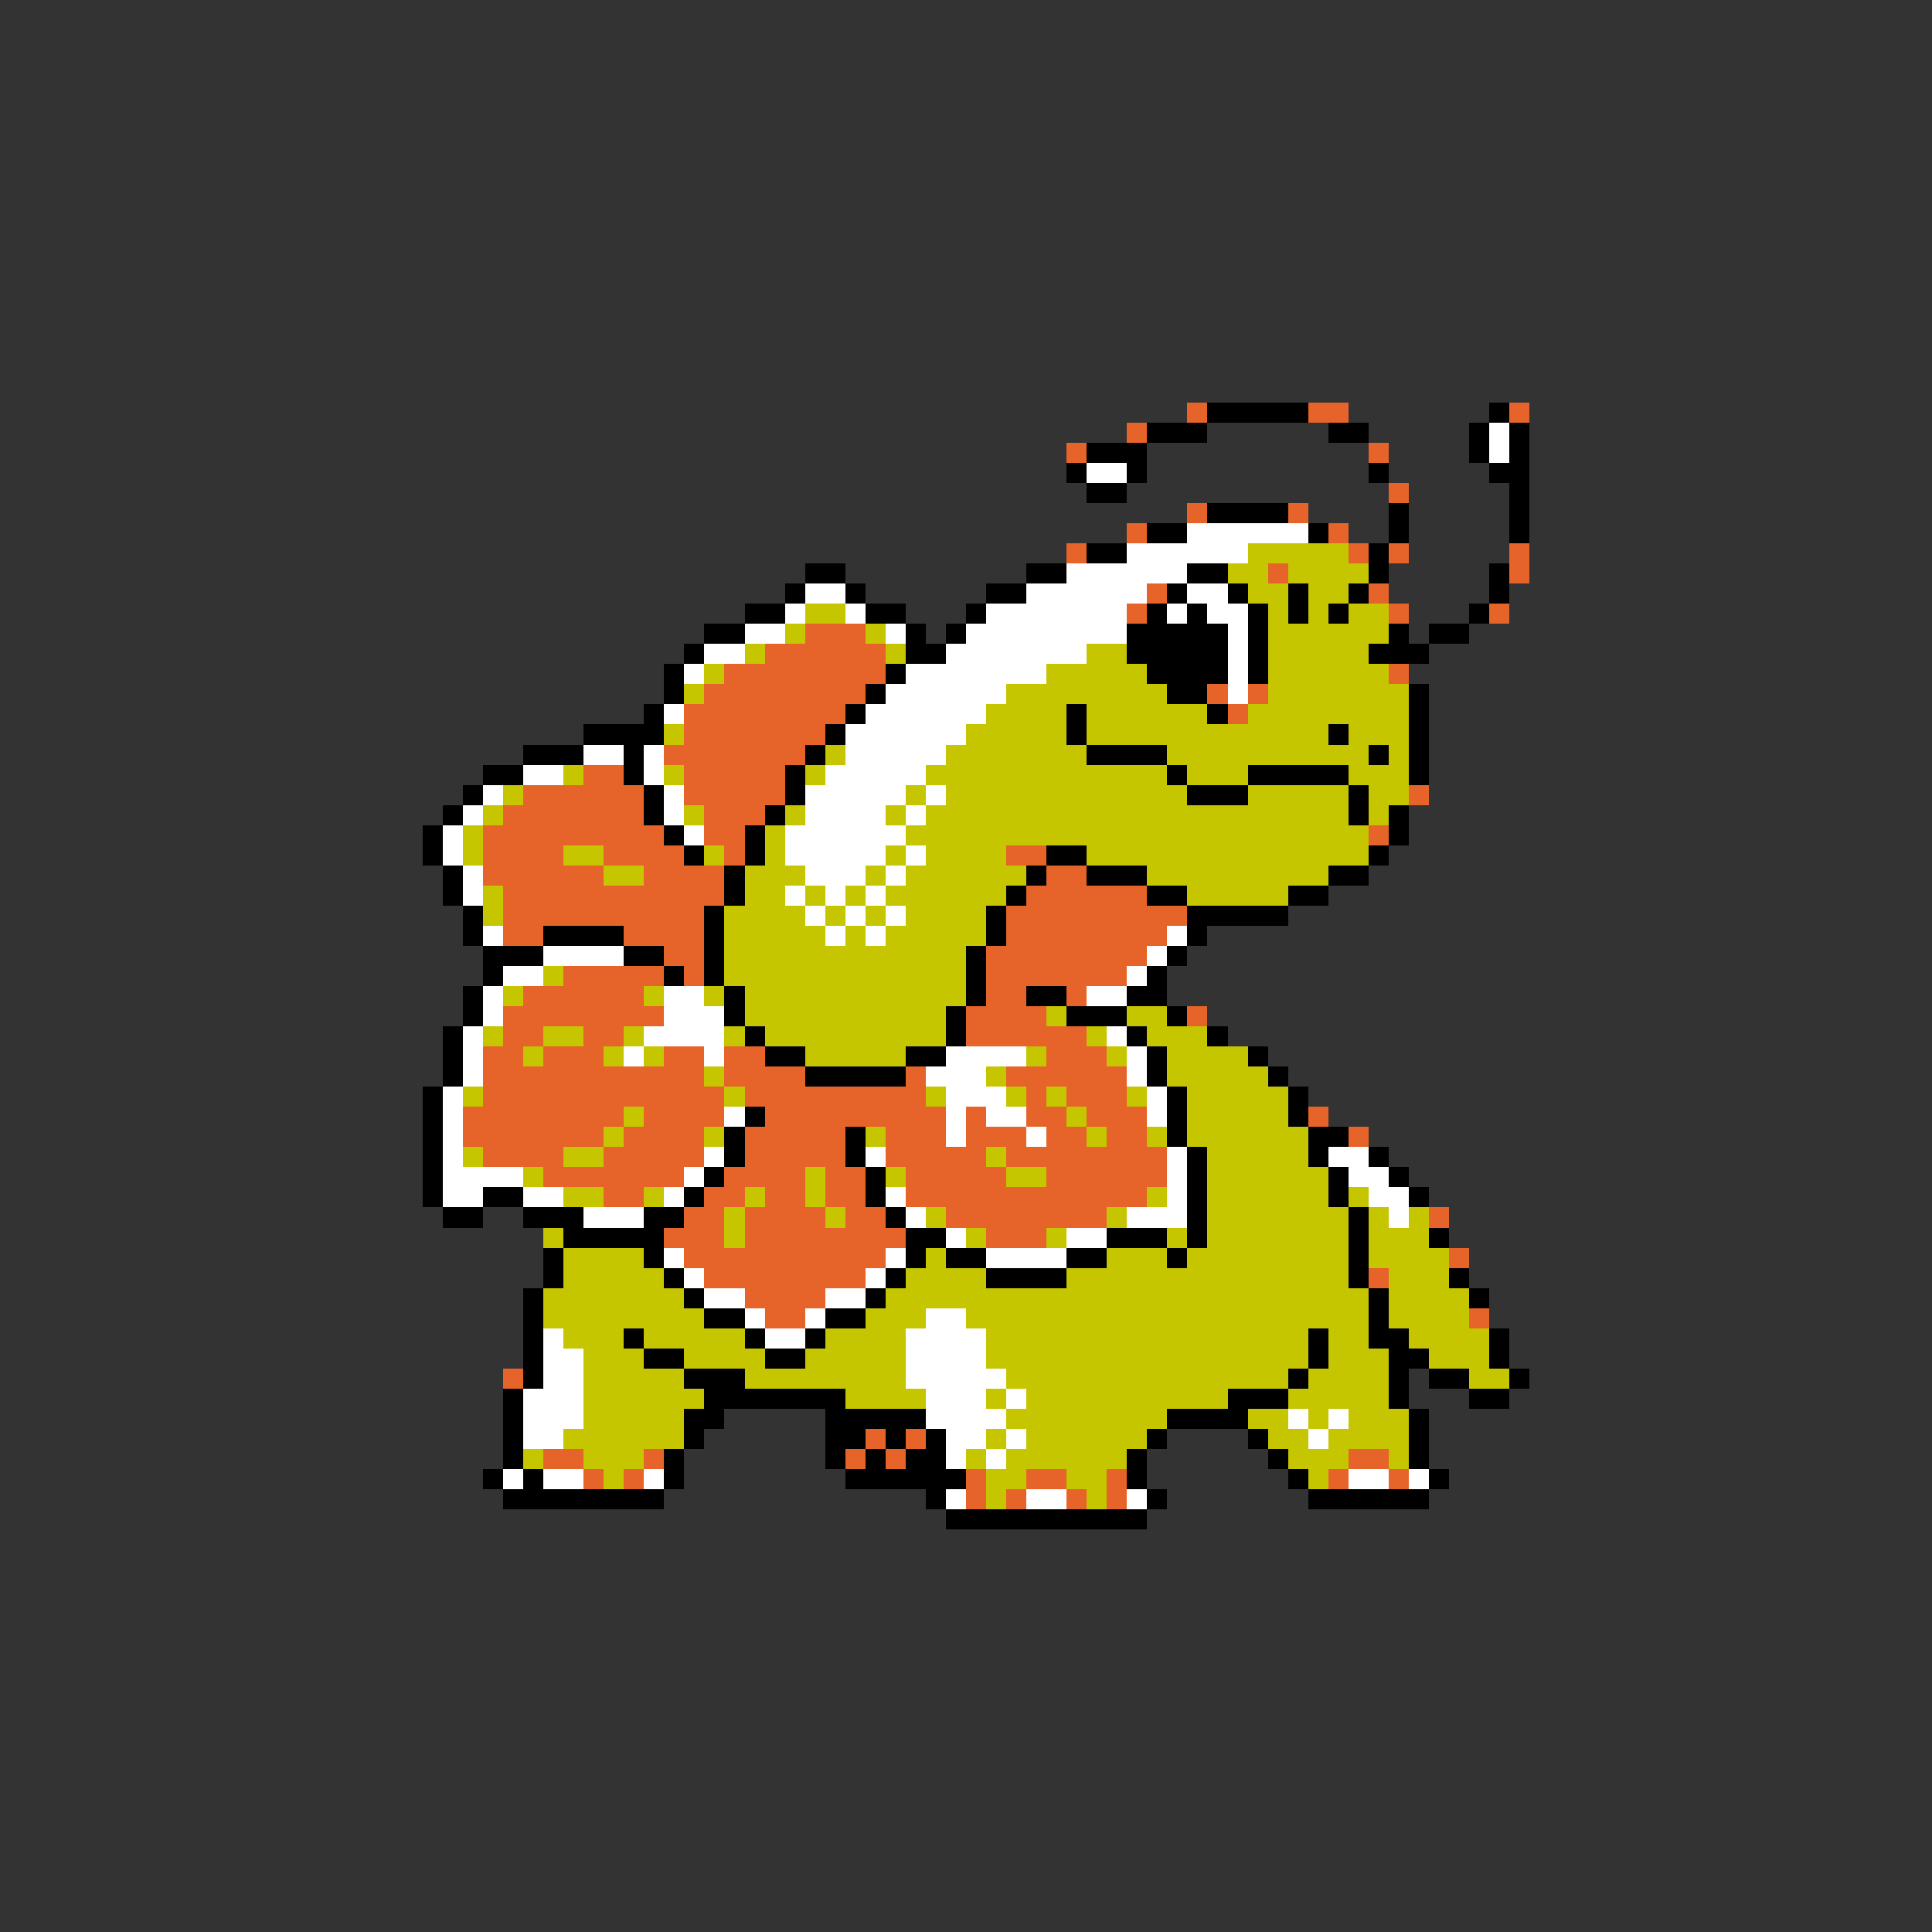 <svg xmlns="http://www.w3.org/2000/svg" viewBox="0 -0.5 96 96" shape-rendering="crispEdges">
<rect x="0" y="-0.5" width="96" height="96" fill="#333333" stroke="none"/>
<path stroke="#e66329" d="M59 20h1M65 20h2M75 20h1M56 21h1M53 22h1M68 22h1M69 24h1M59 25h1M64 25h1M56 26h1M66 26h1M53 27h1M67 27h1M69 27h1M75 27h1M63 28h1M75 28h1M57 29h1M68 29h1M56 30h1M69 30h1M74 30h1M40 31h3M38 32h6M36 33h8M69 33h1M35 34h8M60 34h1M62 34h1M34 35h8M61 35h1M34 36h7M33 37h7M29 38h2M34 38h5M26 39h6M34 39h5M70 39h1M25 40h7M35 40h3M24 41h9M35 41h2M68 41h1M24 42h4M30 42h4M36 42h1M50 42h2M24 43h6M32 43h4M52 43h2M25 44h11M51 44h6M25 45h10M50 45h9M25 46h2M31 46h4M50 46h8M33 47h2M49 47h8M28 48h5M34 48h1M49 48h7M26 49h6M49 49h2M53 49h1M25 50h8M48 50h4M59 50h1M25 51h2M29 51h2M48 51h6M24 52h2M27 52h3M33 52h2M36 52h2M52 52h3M24 53h11M36 53h4M45 53h1M50 53h6M24 54h12M37 54h9M51 54h1M53 54h3M23 55h8M32 55h4M38 55h9M48 55h1M51 55h2M54 55h3M65 55h1M23 56h7M31 56h4M37 56h5M44 56h3M48 56h3M52 56h2M55 56h2M67 56h1M24 57h4M30 57h5M37 57h5M44 57h5M50 57h8M27 58h7M36 58h4M41 58h2M45 58h5M52 58h6M30 59h2M35 59h2M38 59h2M41 59h2M45 59h12M34 60h2M37 60h4M42 60h2M47 60h8M71 60h1M33 61h3M37 61h8M49 61h3M34 62h10M72 62h1M35 63h8M68 63h1M37 64h4M38 65h2M73 65h1M25 68h1M43 71h1M45 71h1M27 72h2M32 72h1M42 72h1M44 72h1M67 72h2M29 73h1M31 73h1M48 73h1M51 73h2M55 73h1M66 73h1M69 73h1M48 74h1M50 74h1M53 74h1M55 74h1" />
<path stroke="#000000" d="M60 20h5M74 20h1M57 21h3M66 21h2M73 21h1M75 21h1M54 22h3M73 22h1M75 22h1M53 23h1M56 23h1M68 23h1M74 23h2M54 24h2M75 24h1M60 25h4M69 25h1M75 25h1M57 26h2M65 26h1M69 26h1M75 26h1M54 27h2M68 27h1M40 28h2M51 28h2M59 28h2M68 28h1M74 28h1M39 29h1M42 29h1M49 29h2M58 29h1M61 29h1M64 29h1M67 29h1M74 29h1M37 30h2M43 30h2M48 30h1M57 30h1M59 30h1M62 30h1M64 30h1M66 30h1M73 30h1M35 31h2M45 31h1M47 31h1M56 31h5M62 31h1M69 31h1M71 31h2M34 32h1M45 32h2M56 32h5M62 32h1M68 32h3M33 33h1M44 33h1M57 33h4M62 33h1M33 34h1M43 34h1M58 34h2M70 34h1M32 35h1M42 35h1M53 35h1M60 35h1M70 35h1M29 36h4M41 36h1M53 36h1M66 36h1M70 36h1M26 37h3M31 37h1M40 37h1M54 37h4M68 37h1M70 37h1M24 38h2M31 38h1M39 38h1M58 38h1M62 38h5M70 38h1M23 39h1M32 39h1M39 39h1M59 39h3M67 39h1M22 40h1M32 40h1M38 40h1M67 40h1M69 40h1M21 41h1M33 41h1M37 41h1M69 41h1M21 42h1M34 42h1M37 42h1M52 42h2M68 42h1M22 43h1M36 43h1M51 43h1M54 43h3M66 43h2M22 44h1M36 44h1M50 44h1M57 44h2M64 44h2M23 45h1M35 45h1M49 45h1M59 45h5M23 46h1M27 46h4M35 46h1M49 46h1M59 46h1M24 47h3M31 47h2M35 47h1M48 47h1M58 47h1M24 48h1M33 48h1M35 48h1M48 48h1M57 48h1M23 49h1M36 49h1M48 49h1M51 49h2M56 49h2M23 50h1M36 50h1M47 50h1M53 50h3M58 50h1M22 51h1M37 51h1M47 51h1M56 51h1M60 51h1M22 52h1M38 52h2M45 52h2M57 52h1M62 52h1M22 53h1M40 53h5M57 53h1M63 53h1M21 54h1M58 54h1M64 54h1M21 55h1M37 55h1M58 55h1M64 55h1M21 56h1M36 56h1M42 56h1M58 56h1M65 56h2M21 57h1M36 57h1M42 57h1M59 57h1M65 57h1M68 57h1M21 58h1M35 58h1M43 58h1M59 58h1M66 58h1M69 58h1M21 59h1M24 59h2M34 59h1M43 59h1M59 59h1M66 59h1M70 59h1M22 60h2M26 60h3M32 60h2M44 60h1M59 60h1M67 60h1M28 61h5M45 61h2M55 61h3M59 61h1M67 61h1M71 61h1M27 62h1M32 62h1M45 62h1M47 62h2M53 62h2M58 62h1M67 62h1M27 63h1M33 63h1M44 63h1M49 63h4M67 63h1M72 63h1M26 64h1M34 64h1M43 64h1M68 64h1M73 64h1M26 65h1M35 65h2M41 65h2M68 65h1M26 66h1M31 66h1M37 66h1M40 66h1M65 66h1M68 66h2M74 66h1M26 67h1M32 67h2M38 67h2M65 67h1M69 67h2M74 67h1M26 68h1M34 68h3M64 68h1M69 68h1M71 68h2M75 68h1M25 69h1M35 69h7M61 69h3M69 69h1M73 69h2M25 70h1M34 70h2M41 70h5M58 70h4M70 70h1M25 71h1M34 71h1M41 71h2M44 71h1M46 71h1M57 71h1M62 71h1M70 71h1M25 72h1M33 72h1M41 72h1M43 72h1M45 72h2M56 72h1M63 72h1M70 72h1M24 73h1M26 73h1M33 73h1M42 73h6M56 73h1M64 73h1M71 73h1M25 74h8M46 74h1M57 74h1M65 74h6M47 75h10" />
<path stroke="#ffffff" d="M74 21h1M74 22h1M54 23h2M59 26h6M56 27h6M53 28h6M40 29h2M51 29h6M59 29h2M39 30h1M42 30h1M49 30h7M58 30h1M60 30h2M37 31h2M44 31h1M48 31h8M61 31h1M35 32h2M47 32h7M61 32h1M34 33h1M45 33h7M61 33h1M44 34h6M61 34h1M33 35h1M43 35h6M42 36h6M29 37h2M32 37h1M42 37h5M26 38h2M32 38h1M41 38h5M24 39h1M33 39h1M40 39h5M46 39h1M23 40h1M33 40h1M40 40h4M45 40h1M22 41h1M34 41h1M39 41h6M22 42h1M39 42h5M45 42h1M23 43h1M40 43h3M44 43h1M23 44h1M39 44h1M41 44h1M43 44h1M40 45h1M42 45h1M44 45h1M24 46h1M41 46h1M43 46h1M58 46h1M27 47h4M57 47h1M25 48h2M56 48h1M24 49h1M33 49h2M54 49h2M24 50h1M33 50h3M23 51h1M32 51h4M55 51h1M23 52h1M31 52h1M35 52h1M47 52h4M56 52h1M23 53h1M46 53h3M56 53h1M22 54h1M47 54h3M57 54h1M22 55h1M36 55h1M47 55h1M49 55h2M57 55h1M22 56h1M47 56h1M51 56h1M22 57h1M35 57h1M43 57h1M58 57h1M66 57h2M22 58h4M34 58h1M58 58h1M67 58h2M22 59h2M26 59h2M33 59h1M44 59h1M58 59h1M68 59h2M29 60h3M45 60h1M56 60h3M69 60h1M47 61h1M53 61h2M33 62h1M44 62h1M49 62h4M34 63h1M43 63h1M35 64h2M41 64h2M37 65h1M40 65h1M46 65h2M27 66h1M38 66h2M45 66h4M27 67h2M45 67h4M27 68h2M45 68h5M26 69h3M46 69h3M50 69h1M26 70h3M46 70h4M64 70h1M66 70h1M26 71h2M47 71h2M50 71h1M65 71h1M47 72h1M49 72h1M25 73h1M27 73h2M32 73h1M67 73h2M70 73h1M47 74h1M51 74h2M56 74h1" />
<path stroke="#c5c500" d="M62 27h5M61 28h2M64 28h4M62 29h2M65 29h2M40 30h2M63 30h1M65 30h1M67 30h2M39 31h1M43 31h1M63 31h6M37 32h1M44 32h1M54 32h2M63 32h5M35 33h1M52 33h5M63 33h6M34 34h1M50 34h8M63 34h7M49 35h4M54 35h6M62 35h8M33 36h1M48 36h5M54 36h12M67 36h3M41 37h1M47 37h7M58 37h10M69 37h1M28 38h1M33 38h1M40 38h1M46 38h12M59 38h3M67 38h3M25 39h1M45 39h1M47 39h12M62 39h5M68 39h2M24 40h1M34 40h1M39 40h1M44 40h1M46 40h21M68 40h1M23 41h1M38 41h1M45 41h23M23 42h1M28 42h2M35 42h1M38 42h1M44 42h1M46 42h4M54 42h14M30 43h2M37 43h3M43 43h1M45 43h6M57 43h9M24 44h1M37 44h2M40 44h1M42 44h1M44 44h6M59 44h5M24 45h1M36 45h4M41 45h1M43 45h1M45 45h4M36 46h5M42 46h1M44 46h5M36 47h12M27 48h1M36 48h12M25 49h1M32 49h1M35 49h1M37 49h11M37 50h10M52 50h1M56 50h2M24 51h1M27 51h2M31 51h1M36 51h1M38 51h9M54 51h1M57 51h3M26 52h1M30 52h1M32 52h1M40 52h5M51 52h1M55 52h1M58 52h4M35 53h1M49 53h1M58 53h5M23 54h1M36 54h1M46 54h1M50 54h1M52 54h1M56 54h1M59 54h5M31 55h1M53 55h1M59 55h5M30 56h1M35 56h1M43 56h1M54 56h1M57 56h1M59 56h6M23 57h1M28 57h2M49 57h1M60 57h5M26 58h1M40 58h1M44 58h1M50 58h2M60 58h6M28 59h2M32 59h1M37 59h1M40 59h1M57 59h1M60 59h6M67 59h1M36 60h1M41 60h1M46 60h1M55 60h1M60 60h7M68 60h1M70 60h1M27 61h1M36 61h1M48 61h1M52 61h1M58 61h1M60 61h7M68 61h3M28 62h4M46 62h1M55 62h3M59 62h8M68 62h4M28 63h5M45 63h4M53 63h14M69 63h3M27 64h7M44 64h24M69 64h4M27 65h8M43 65h3M48 65h20M69 65h4M28 66h3M32 66h5M41 66h4M49 66h16M66 66h2M70 66h4M29 67h3M34 67h4M40 67h5M49 67h16M66 67h3M71 67h3M29 68h5M37 68h8M50 68h14M65 68h4M73 68h2M29 69h6M42 69h4M49 69h1M51 69h10M64 69h5M29 70h5M50 70h8M62 70h2M65 70h1M67 70h3M28 71h6M49 71h1M51 71h6M63 71h2M66 71h4M26 72h1M29 72h3M48 72h1M50 72h6M64 72h3M69 72h1M30 73h1M49 73h2M53 73h2M65 73h1M49 74h1M54 74h1" />
</svg>